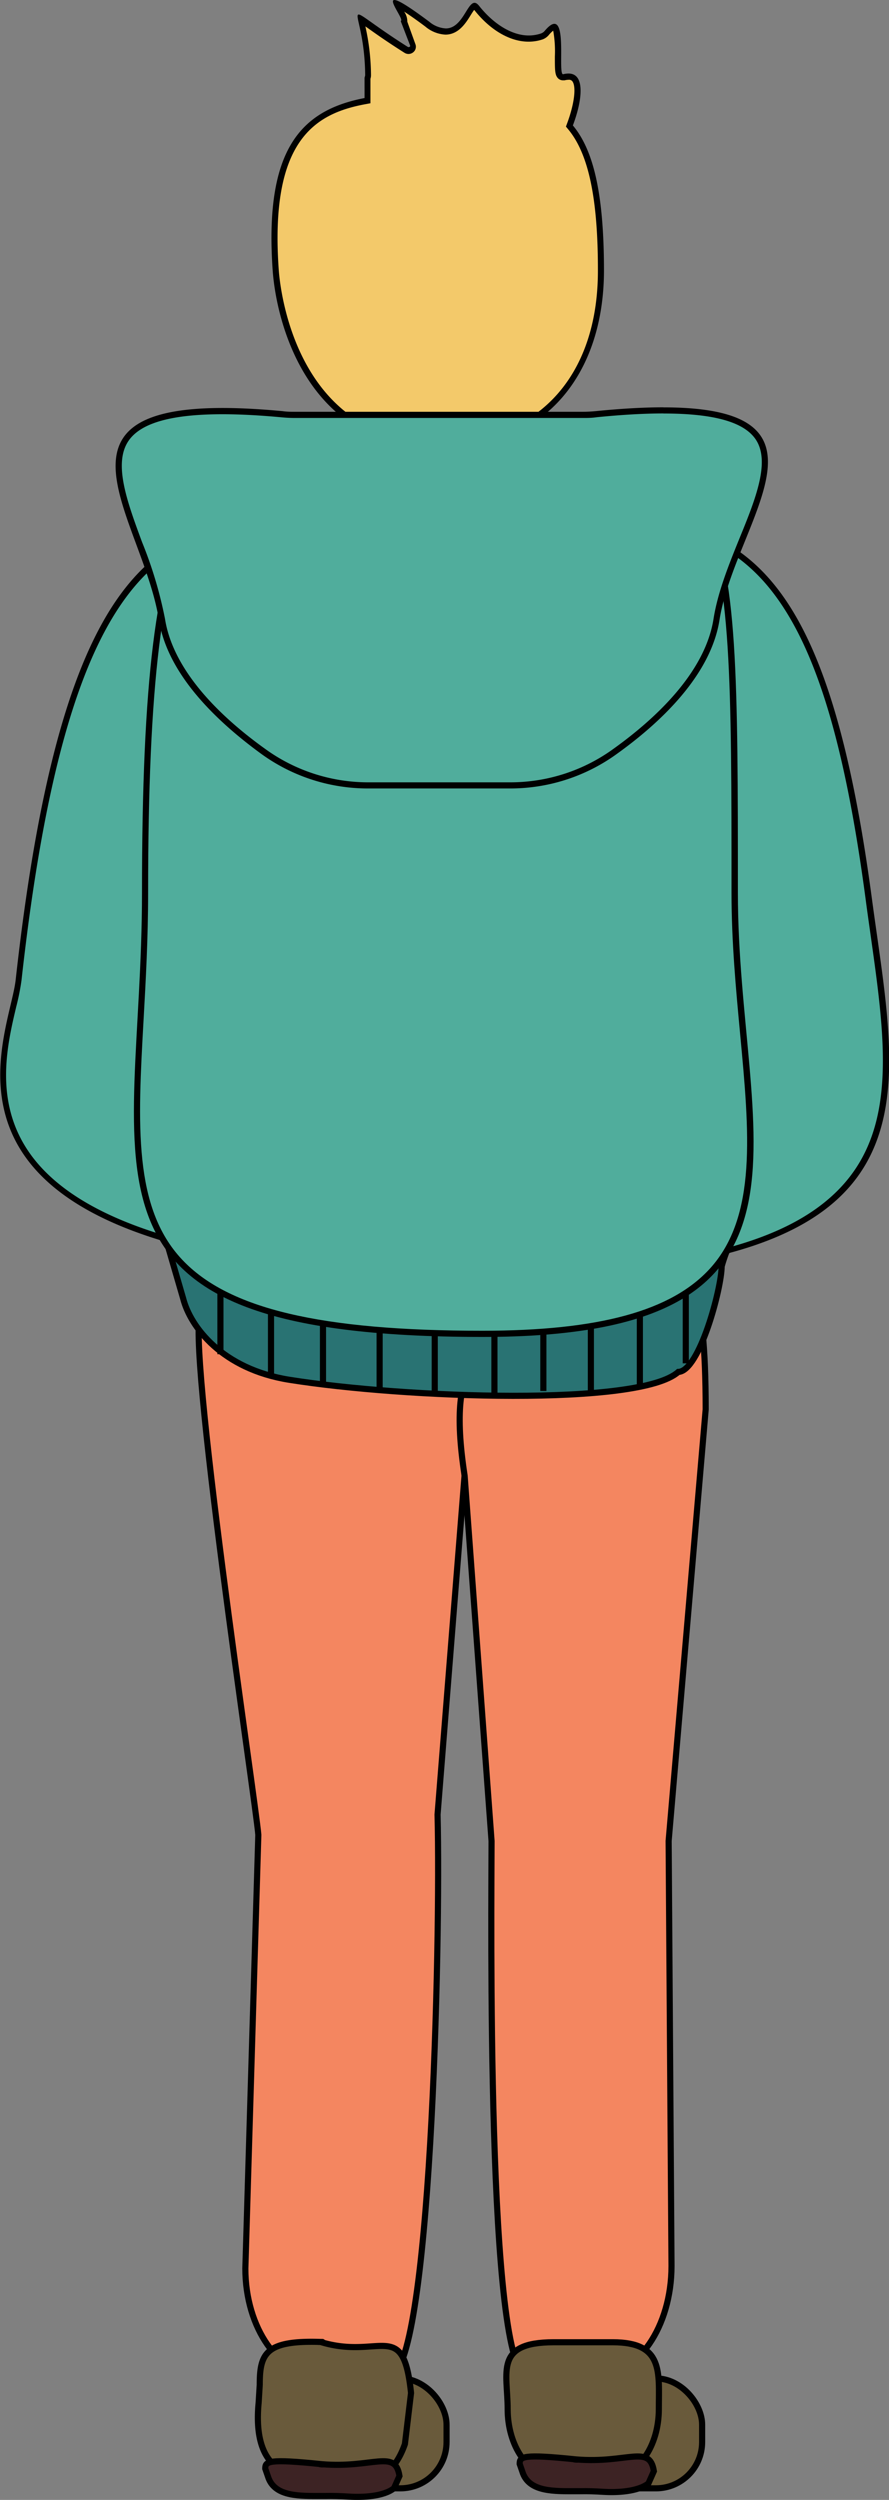 <svg xmlns="http://www.w3.org/2000/svg" viewBox="0 0 145.19 407.97"><rect x="0" y="0" width="145.19" height="407.97" fill="#808080" stroke="none"/><defs><style>.cls-1{fill:#695a3b;}.cls-1,.cls-2,.cls-3,.cls-7{stroke:#000;stroke-miterlimit:10;}.cls-2{fill:#f48660;}.cls-3{fill:#297373;}.cls-4{fill:#f3c96a;}.cls-5{fill:#fff;}.cls-6{fill:#50ad9c;}.cls-7{fill:#3d2324;}</style></defs><title>Asset 12</title><g id="Layer_2" data-name="Layer 2"><g id="theatre"><rect class="cls-1" x="48.5" y="388.14" width="24.43" height="17.94" rx="7.55" ry="7.55"/><rect class="cls-1" x="90.24" y="388.14" width="24.43" height="17.94" rx="7.55" ry="7.55"/><path class="cls-2" d="M63.53,387.79H52.41c-6.82,0-12.34-7.87-12.34-17.59l2.12-70.76c-.39-5.17-12-81.71-9.36-85.37,7.28-10.23,13.75,9.16,19.58,9.16H63.53c18.61-2.62,12.34,7.87,12.34,17.59l-4.41,55.3C72,317,70.35,387.79,63.53,387.79Z"/><path class="cls-2" d="M97.33,387.75H86.2c-6.82,0-5.92-77.39-5.92-87.31l-4.4-59.62c-3.16-20.56,3.51-21,10.32-21H97.33c6.82,0,17.92-31.4,17.92,10.19l-6.05,70.42.47,69.36C109.67,379.72,104.14,387.75,97.33,387.75Z"/><path class="cls-3" d="M110.78,223.89h0c-6.33,5.67-44.54,4.3-63.54,1.28-10.94-1.74-16.15-8.62-17.33-13.27L27.32,203c-1.33-3.68,0-4.07.67-4.13,5-.44,11.16,6.61,27.67,6.61,2.9,0,12.41,1.6,15.27,1.32L99,206.45c14.15-2.12,14.08-8.59,16.51-8.91,8.24-1.06,4.06,2.9,2.35,9.12h0C117.85,210.23,114.24,223.78,110.78,223.89Z"/><path class="cls-3" d="M40.7,223.78"/><path class="cls-3" d="M38.67,220.79h0"/><path class="cls-3" d="M37.62,201.48"/><line class="cls-3" x1="40.68" y1="202.36" x2="40.68" y2="202.36"/><path class="cls-3" d="M36,221l0-20.51"/><path class="cls-3" d="M44.26,224.19l0-20.51"/><path class="cls-3" d="M52.75,225.87l0-20.51"/><path class="cls-3" d="M62,226.48,62,206"/><path class="cls-3" d="M71,227.36l0-20.51"/><path class="cls-3" d="M80.75,227.36l0-20.51"/><path class="cls-3" d="M88.74,227l0-20.51"/><path class="cls-3" d="M96.5,227.36l0-20.51"/><path class="cls-3" d="M104.5,226.48l0-20.51"/><path class="cls-3" d="M112,222.49,112,202"/><path class="cls-4" d="M71.82,72.71c-24,0-26.57-25.65-26.78-28.58C43.47,22.55,51.11,18.08,59.6,16.46l.41-.08V12.71a1,1,0,0,1,0-.1,1.33,1.33,0,0,0,.07-.4,36.52,36.52,0,0,0-1-8.37C59,3.56,59,3.27,58.93,3c.35.23.89.61,1.49,1,1.26.89,3.16,2.24,5.92,4a.74.74,0,0,0,.4.12.73.73,0,0,0,.61-.31.66.66,0,0,0,.07-.62L66,3.56c.18-.4-.17-1-.65-1.87-.17-.31-.43-.76-.58-1.09a31,31,0,0,1,5,3.34,5.07,5.07,0,0,0,3,1.21c1.88,0,2.93-1.69,3.69-2.93.29-.47.78-1.25,1-1.25,0,0,.17.06.36.31,2.5,3.19,5.6,5,8.5,5a6.73,6.73,0,0,0,2.16-.36,1.93,1.93,0,0,0,.83-.58c.78-.91,1.13-1,1.19-1,.63.59.62,3.27.61,4.86,0,2.07,0,2.83.36,3.18a.63.63,0,0,0,.45.19H92l.09,0a3.15,3.15,0,0,1,.77-.11,1.18,1.18,0,0,1,1.06.5c.75,1.08.43,3.94-.82,7.27l-.1.27.19.22c3.4,4.07,5,11.51,5,23.41C98.11,61.78,88,72.71,71.82,72.71Z"/><path d="M77.46,1.63c2.59,3.28,5.82,5.17,8.86,5.17a7.23,7.23,0,0,0,2.33-.38,2.43,2.43,0,0,0,1-.73A4.57,4.57,0,0,1,90.35,5a19.3,19.3,0,0,1,.27,4.23c0,2.23,0,3,.51,3.54a1.12,1.12,0,0,0,.8.34h.16l.12,0a2.63,2.63,0,0,1,.64-.09.68.68,0,0,1,.65.28c.64.92.28,3.72-.87,6.81l-.2.55.37.45c3.33,4,4.87,11.31,4.85,23.09,0,17.3-9.93,28-25.82,28C48.24,72.21,45.74,47,45.53,44.1,44,22.91,51.43,18.53,59.69,17l.81-.15v-4a1.79,1.79,0,0,0,.09-.55,37.12,37.12,0,0,0-.92-8l.44.31c1.26.9,3.17,2.25,5.94,4a1.24,1.24,0,0,0,.67.2,1.23,1.23,0,0,0,1-.53,1.16,1.16,0,0,0,.12-1.08L66.52,3.54A2.79,2.79,0,0,0,66,1.89c.77.5,1.88,1.26,3.47,2.45a5.53,5.53,0,0,0,3.27,1.31c2.16,0,3.34-1.9,4.12-3.16.17-.27.39-.63.57-.86M64.41,0c-1,0,1.49,3.1,1.08,3.4a.14.14,0,0,0,0,.16l1.49,3.87c.05.14-.07.25-.21.25a.24.24,0,0,1-.13,0c-5.45-3.45-7.49-5.31-8.06-5.31-.73,0,1,3.1,1.06,9.88,0,.17-.1.33-.1.5V16c-10.4,2-16.41,8.38-15,28.2.57,7.9,5.32,29,27.28,29,17.61,0,26.79-12.58,26.82-29,0-12.56-1.7-19.69-5.08-23.73C95,16.7,95.72,12,92.85,12a3.61,3.61,0,0,0-.89.12h0c-.82,0,.47-8.23-1.42-8.23-.38,0-.89.33-1.57,1.14a1.42,1.42,0,0,1-.61.43,6.2,6.2,0,0,1-2,.33c-3,0-6-2.16-8.11-4.83-.28-.35-.52-.5-.75-.5-1.22,0-2,4.18-4.69,4.18A4.59,4.59,0,0,1,70.1,3.54C66.53.88,65,0,64.41,0Z"/><ellipse class="cls-5" cx="72.45" cy="89.75" rx="0.41" ry="8"/><path d="M72.45,81.75c-.23,0-.41,3.58-.41,8s.18,8,.41,8,.41-3.58.41-8-.18-8-.41-8Z"/><path class="cls-1" d="M57.54,404.8a15.07,15.07,0,0,0-4.57-.44l-.62,0c-4.15,0-11.25-.26-10.11-12.24l.18-2.93c0-5.09.93-7.29,9.93-7,1.06,0-1.06,0,0,0h0c9.75,3,13.5-4,14.78,8.33l-1,8.33C64.08,404.73,60.18,405.42,57.54,404.8Z"/><path class="cls-6" d="M79.85,207.92c-39.85,0-65-6.21-74.65-18.45-6.94-8.77-4.59-18.72-3-25.3A38.56,38.56,0,0,0,3,160c7.73-69.66,24.19-75,46.61-75,2.4,0,4.85.07,7.44.13,1.63,0,3.28.09,5,.12q2,0,3.93,0c5.94,0,11.37-.21,16.62-.41,4.46-.17,8.68-.33,12.59-.33,13,0,22.51,1.71,30,10.24,7.92,9,13.05,25,16.65,51.9.26,2,.54,3.92.81,5.84C145,169,147,183.29,138.39,193.3c-8.48,9.82-26.44,14.46-56.53,14.62Z"/><path d="M95.17,85C108,85,117.43,86.66,124.83,95c7.85,8.9,12.95,24.82,16.53,51.64.26,2,.54,3.92.81,5.85C144.5,169,146.51,183.14,138,193s-26.22,14.29-56.15,14.44h-2c-39.69,0-64.67-6.14-74.26-18.26-6.79-8.58-4.48-18.39-2.94-24.88A38.84,38.84,0,0,0,3.51,160c7.68-69.25,24-74.6,46.11-74.6,2.4,0,4.84.07,7.42.13,1.63,0,3.29.09,5,.12,1.28,0,2.6,0,3.94,0,5.95,0,11.38-.21,16.64-.41,4.46-.17,8.67-.33,12.58-.33m0-1c-8.43,0-18.12.75-29.21.75q-1.93,0-3.92,0c-4.33-.07-8.47-.25-12.41-.25-23.12,0-39.41,6.13-47.1,75.49-1.18,10.62-21.61,48.49,77.34,48.49h2c73.47-.37,65-28.09,60.48-61.86C134.92,90.88,120.8,84,95.17,84Z"/><path class="cls-6" d="M78.71,217.67c-26.48,0-41.71-3.62-49.39-11.75-8.17-8.63-7.41-22.28-6.45-39.55.35-6.21.74-13.26.74-20.67,0-68.51,8.61-72,33.5-72h3.62l4.09,0,7.39,0h6.13c41.59,0,41.59,2.71,41.59,72,0,8.06.72,15.67,1.41,23,1.51,16.08,2.82,30-5.06,38.63C109.86,214.4,97.93,217.67,78.71,217.67Z"/><path d="M78.33,74.21c21.24,0,31.06.92,36,9.7,5.14,9.22,5.14,27.89,5.14,61.79,0,8.08.72,15.7,1.41,23.07,1.5,16,2.8,29.75-4.93,38.25-6.3,6.92-18.12,10.15-37.19,10.15-26.33,0-41.45-3.57-49-11.59-8-8.48-7.27-22-6.31-39.18.35-6.22.74-13.27.74-20.7,0-34,2.26-52.52,7.54-61.78,5.16-9,13.43-9.71,25.46-9.71h3.62l4.09,0,7.39,0h6.13m0-1c-4.1,0-8.59,0-13.52,0-2.72,0-5.29,0-7.71,0-24.87,0-34,3.07-34,72.5,0,46.18-14.92,72.47,55.61,72.47,59.77,0,41.71-32.44,41.71-72.47,0-69.42,0-72.5-42.09-72.5Z"/><path class="cls-6" d="M60,128.17a29.15,29.15,0,0,1-17.07-5.61c-6.73-4.84-15.06-12.49-16.48-21.48a67.54,67.54,0,0,0-3.72-12.43c-2.48-6.73-4.83-13.09-2.1-17,2.13-3.06,7.28-4.54,15.74-4.54,2.85,0,6.14.17,9.78.51.73.07,1.43.1,2.1.1H95.15c.72,0,1.47,0,2.24-.12,4.12-.41,7.8-.62,10.95-.62,8.41,0,13.48,1.46,15.5,4.45,2.57,3.82.06,10-2.6,16.61-1.74,4.29-3.53,8.73-4.21,13-1.42,9-9.74,16.64-16.48,21.48a29.15,29.15,0,0,1-17.07,5.61Z"/><path d="M108.34,67.48c8.23,0,13.16,1.38,15.08,4.23,2.42,3.6,0,9.69-2.65,16.15-1.75,4.32-3.55,8.78-4.24,13.15-1.39,8.82-9.62,16.37-16.28,21.15a28.66,28.66,0,0,1-16.77,5.51H60a28.66,28.66,0,0,1-16.77-5.51c-6.66-4.78-14.89-12.33-16.28-21.15A67.92,67.92,0,0,0,23.2,88.47C20.76,81.87,18.46,75.63,21,71.93c2-2.91,7-4.33,15.33-4.33,2.84,0,6.11.17,9.73.51.74.07,1.46.1,2.15.1H95.15c.74,0,1.5,0,2.29-.12,4.1-.41,7.77-.62,10.9-.62h0m0-1c-3.12,0-6.77.2-11,.62-.72.07-1.46.11-2.19.11H48.24c-.68,0-1.38,0-2.06-.1-3.73-.35-7-.52-9.82-.52-29.84,0-13,18.42-10.41,34.56h0C27.39,110.3,35.78,118,42.63,123A29.63,29.63,0,0,0,60,128.67H83.47a29.63,29.63,0,0,0,17.36-5.7c6.85-4.92,15.24-12.66,16.68-21.81,2.53-16,21-34.68-9.17-34.68Z"/><path class="cls-1" d="M100.08,404.06H90.43c-4.15,0-7.52-4.88-7.52-10.91h0c0-6-2.22-10.91,7.52-10.91h9.65c8.32,0,7.52,4.88,7.52,10.91h0C107.6,399.17,104.24,404.06,100.08,404.06Z"/><path class="cls-7" d="M57,407.43c-1.28-.08-2.6-.13-3.92-.1h-.53c-3.57,0-7.48.14-8.68-2.87l-.55-1.59c0-1.19.45-1.64,9.23-.73.9.09-.91,0,0,0h0c8.37.7,12-2.52,12.69,1.92l-.89,2C62.66,407.41,59.31,407.57,57,407.43Z"/><path class="cls-7" d="M98.55,406.65c-1.28-.08-2.6-.13-3.92-.1h-.53c-3.57,0-7.48.14-8.68-2.87l-.55-1.59c0-1.19.45-1.64,9.23-.73.9.09-.91,0,0,0h0c8.37.7,12-2.52,12.69,1.92l-.89,2C104.16,406.63,100.81,406.79,98.55,406.65Z"/></g></g></svg>